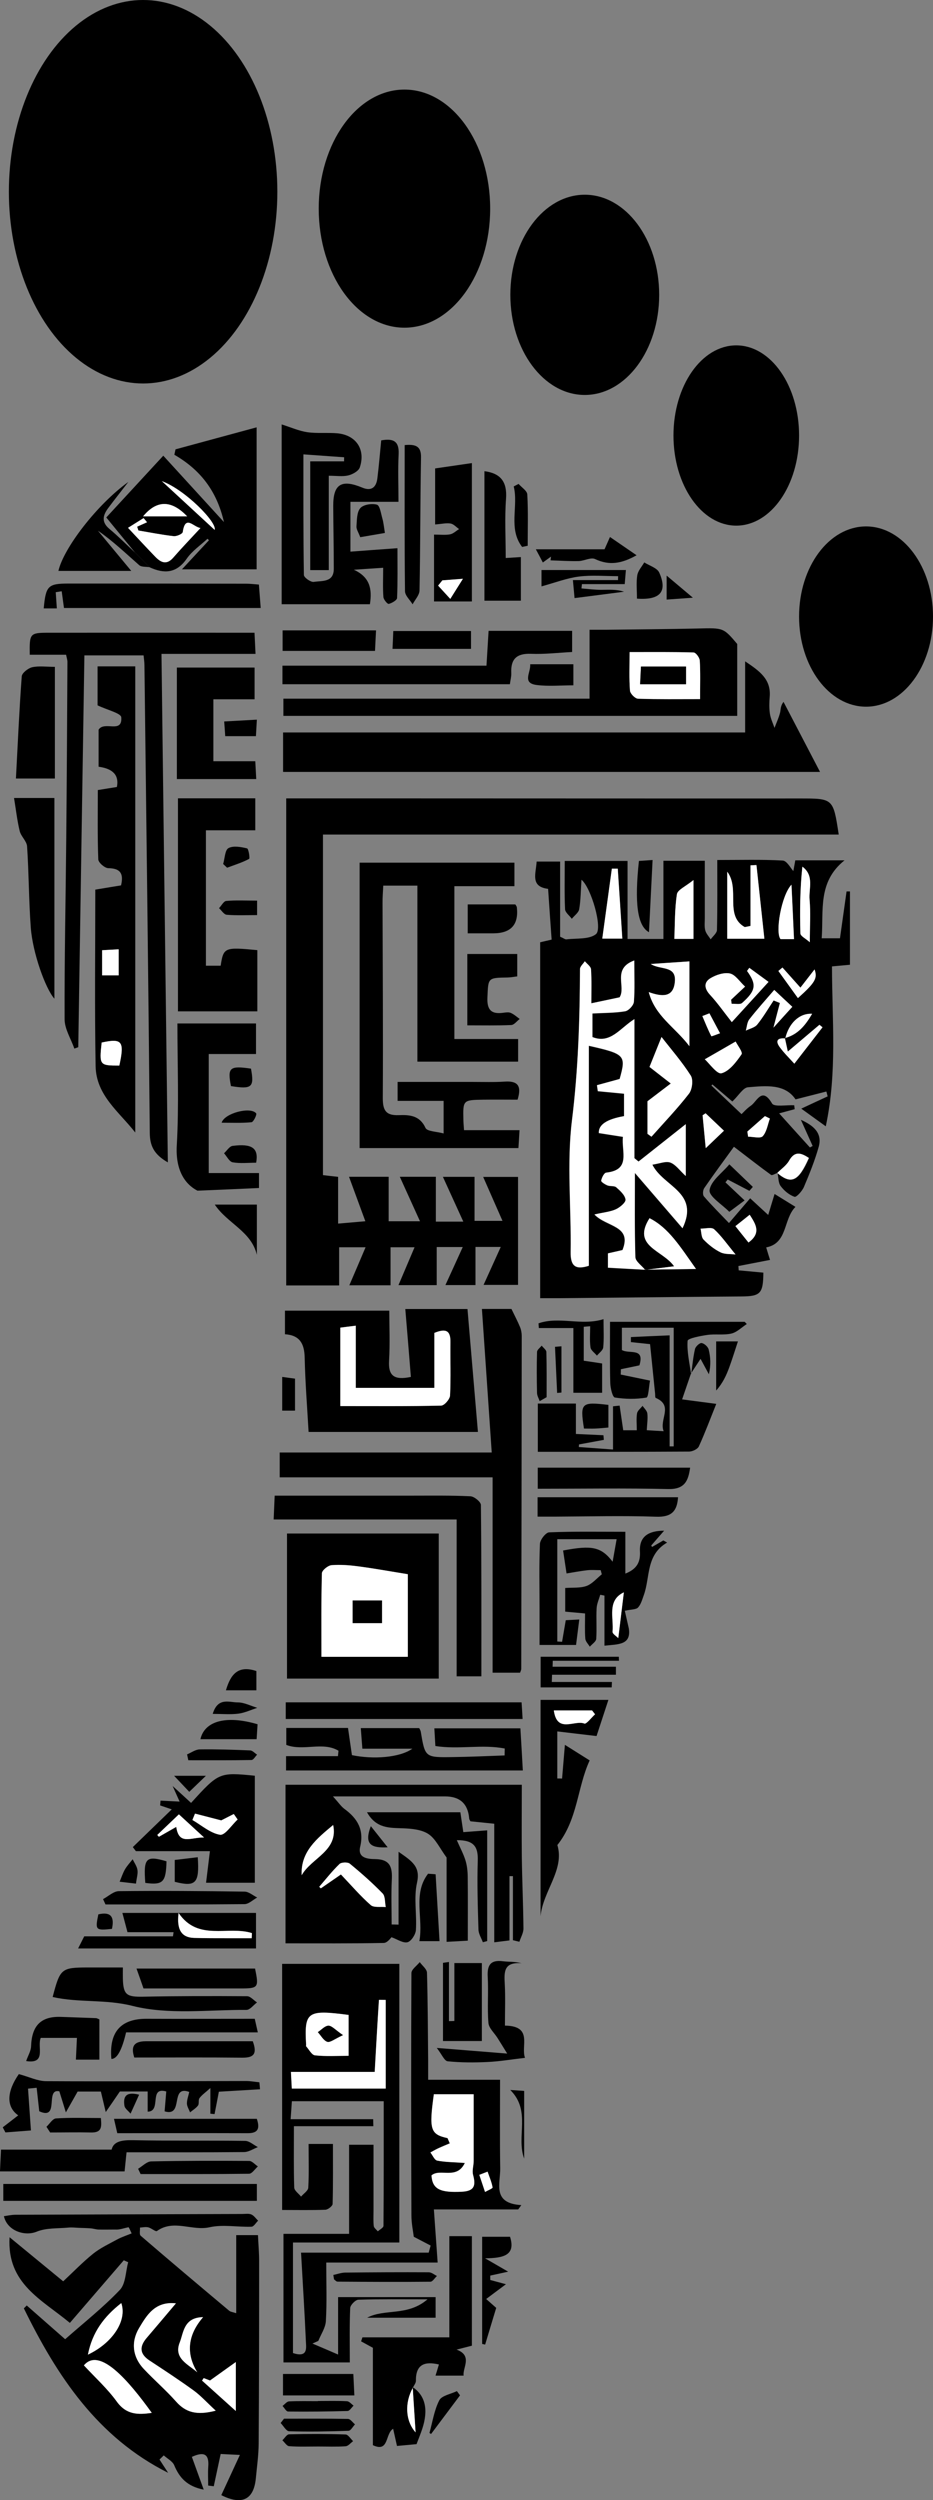 <?xml version="1.0" encoding="UTF-8"?>
<svg id="Ebene_1" xmlns="http://www.w3.org/2000/svg" viewBox="0 0 118.85 318.14">
  <rect x="0" y="0" width="118.85" height="318.14" fill="#808080" stroke="none"/>
  <g>
    <path d="M98.99,149.28c-.26.09-.64.33-.77.23-1.47-1.06-2.89-2.18-4.73-3.58-1.27,1.75-2.56,3.49-3.78,5.26-.18.26-.22.86-.04,1.06.99,1.15,2.07,2.22,3.19,3.39,1.09-1.27,1.95-2.28,2.7-3.15.86.8,1.58,1.46,2.3,2.12.26-.85.51-1.7.81-2.67.7.43,1.55.95,2.66,1.64-1.58,1.58-.96,4.63-3.73,5.16.18.6.4,1.32.49,1.59-1.61.31-2.82.55-4.03.78l.04.55c1.05.1,2.1.19,3.14.29-.02,2.66-.37,3.01-2.78,3.03-7.75.06-15.49.15-23.24.22-.64,0-1.29,0-2.41,0v-45.29c.14-.03.74-.17,1.46-.34-.15-2.09-.3-4.21-.45-6.46-2.3-.28-1.55-1.92-1.46-3.47h2.99v9.56c.46.2.64.36.8.34,1.29-.16,2.88.03,3.76-.66.9-.7-.59-5.91-1.84-6.93-.09,1.37-.09,2.58-.29,3.75-.08.45-.61.81-.94,1.22-.3-.41-.84-.8-.86-1.22-.09-2-.04-4-.04-6.14h8v9.93h4.57v-9.95h5.27c0,2.43,0,4.87,0,7.31,0,.52-.07,1.06.06,1.55.11.41.45.76.69,1.14.28-.4.79-.79.8-1.19.07-2.91.04-5.82.04-8.91,2.92,0,5.64-.08,8.34.07.53.03,1.01.98,1.35,1.34.03-.15.13-.73.25-1.37h6.27c-3.44,2.75-2.65,6.38-2.91,9.92h2.33c.28-2.02.56-3.99.84-5.96.14,0,.28,0,.43,0v9.33c-.65.06-1.4.13-2.29.21.01,6.77.68,13.51-.79,20.35-1.03-.74-1.9-1.37-3.12-2.25,1.28-.6,2.32-1.08,3.36-1.56-.05-.21-.11-.41-.16-.62-1.26.32-2.51.64-3.93,1-1.35-2.01-3.78-1.73-6.06-1.54-.62.05-1.17,1.03-1.99,1.81-.68-.58-1.61-1.37-2.54-2.17-.04.05-.09.1-.13.14,1.25,1.18,2.49,2.36,3.84,3.64.23-.21.65-.71,1.17-1.06.8-.53,1.42-2.5,2.72-.29.27.46,1.85.17,2.82.22.02.17.04.33.06.5-.59.16-1.18.32-1.98.53,1.35,1.5,2.63,2.92,3.92,4.34l.35-.19c-.5-1.11-1-2.22-1.5-3.33,1.55.7,2.77,1.65,2.27,3.44-.49,1.74-1.17,3.43-1.88,5.1-.22.53-.96,1.34-1.2,1.26-.67-.23-1.32-.77-1.76-1.36-.32-.42-.28-1.11-.4-1.67,1.77,1.51,2.7,1.08,4.02-1.91-.95-.61-1.76-.98-2.51.36-.35.61-1,1.05-1.52,1.57ZM100.03,132.15c-.97-.1-1.27.31-.69,1.1.55.75,1.23,1.41,1.86,2.11,1.31-1.7,2.45-3.16,3.59-4.63-.13-.11-.26-.21-.39-.32-1.26,1.06-2.51,2.12-4.03,3.41-.17-.78-.27-1.25-.38-1.72,1.65-.44,2.6-1.6,3.47-3.09-1.64-.1-2.98,1.23-3.42,3.14ZM82.2,161.57c1.99-.02,3.98-.05,6.46-.08-2.02-2.85-3.48-5.23-5.92-6.46-2.28,3.6,1.67,4.04,3.13,6.12-1.49.18-2.61.32-3.72.46-.43-.53-1.21-1.05-1.23-1.6-.11-3.57-.06-7.14-.06-10.73,2.04,2.36,3.98,4.62,6.07,7.04,2.19-4.6-2.44-5.26-3.85-8.09.94-.14,1.72-.48,2.3-.27.68.25,1.18.99,1.96,1.71v-6.59c-2.06,1.63-4.04,3.19-6.02,4.76-.17-.14-.34-.29-.52-.43v-17.7c-1.84,1.14-3.04,3.19-5.35,2.29v-3.01c1.47-.08,2.84-.06,4.17-.28.44-.07,1.08-.75,1.11-1.19.13-1.6.05-3.22.05-5.27-2.87,1.05-1,3.36-1.87,4.69-1.05.22-2.18.46-3.6.76,0-1.51.06-2.92-.04-4.32-.02-.36-.52-.69-.79-1.03-.21.33-.61.66-.61.99-.02,6.43-.22,12.81-1.02,19.23-.68,5.51-.08,11.17-.17,16.77-.03,1.9.7,2.26,2.31,1.76v-28c4.64,1.04,4.77,1.21,3.93,4.23-.99.27-1.94.53-2.89.79.04.25.07.5.11.76,1.11.11,2.21.21,3.34.32v2.86q-3.31.57-3.21,2.15c.99.15,1.98.31,3.07.48-.22,1.87,1.05,4.21-2.14,4.56-.26.03-.56.63-.63,1.01-.03.16.49.48.8.61.35.14.87.02,1.12.24.49.43,1.11.99,1.18,1.56.05.37-.71,1-1.23,1.24-.7.32-1.51.38-2.73.66,1.54,1.62,4.84,1.38,3.57,4.53-.55.12-1.17.26-1.85.42v1.82c1.64.09,3.19.18,4.75.25ZM82.48,144.3c.17.12.34.24.5.36,1.61-1.81,3.3-3.57,4.78-5.48.41-.53.57-1.77.23-2.29-1.12-1.76-2.51-3.36-3.73-4.92-.66,1.65-1.2,2.99-1.53,3.81,1.02.79,1.86,1.45,2.71,2.11-.86.66-1.73,1.32-2.97,2.26v4.16ZM82.64,126.25c.82,3.08,3.31,4.42,5.18,6.88v-10.79c-1.76.12-3.34.22-4.92.33,1.24.85,3.45.08,3.03,2.56-.28,1.65-1.56,1.64-3.29,1.02ZM92.64,119.46h4.73c-.35-3.23-.68-6.31-1.01-9.38-.25.01-.5.03-.76.04v7.71c-.24.05-.49.1-.73.15-2.62-1.49-.56-4.81-2.23-7.05v8.53ZM94.91,125.55c-.69-.64-1.23-1.52-1.93-1.67-.76-.16-1.78.17-2.49.61-.86.53-.78,1.31-.04,2.11.95,1.04,1.77,2.2,2.77,3.47,1.84-2.01,3.17-3.46,4.68-5.12-.91-.67-1.68-1.23-2.45-1.79-.1.13-.19.27-.29.4,1.24,1.7,1.16,2.48-.62,4.07-.27.24-.88.08-1.34.11l-.07-.52c.55-.51,1.09-1.03,1.78-1.67ZM88.34,111.99c-1.01.82-2.02,1.24-2.11,1.8-.29,1.87-.25,3.8-.33,5.69h2.44v-7.49ZM79.28,119.44c-.2-3.14-.39-6.02-.58-8.89-.25,0-.5,0-.75,0-.4,2.93-.81,5.86-1.22,8.9h2.56ZM89.78,134.8c.56.5,1.57,1.94,2.13,1.78,1.02-.28,1.88-1.44,2.55-2.41.19-.27-.53-1.17-.75-1.63-1.46.84-2.58,1.48-3.93,2.26ZM103.16,119.91c0-2.19.11-3.81-.03-5.42-.13-1.41.63-3.06-.92-4.21-.3,2.86-.33,5.68-.25,8.5.01.34.68.65,1.2,1.12ZM101.15,119.51c-.11-2.33-.21-4.45-.32-6.93-1.3,1.35-2.1,6.1-1.39,6.93h1.72ZM98.53,130.77c.99-1.09,1.69-1.87,2.39-2.64-.85-.8-1.54-1.44-2.3-2.15-1.09,1.27-2.18,2.47-3.17,3.74-.29.37-.31.96-.45,1.44.49-.25,1.14-.38,1.45-.77.78-.96,1.4-2.04,2.09-3.07.27.11.53.21.8.32-.22.86-.45,1.72-.82,3.14ZM93.7,159.64c-1.07-1.3-1.8-2.36-2.73-3.21-.33-.3-1.14-.07-1.73-.08.12.47.09,1.09.38,1.39.62.64,1.35,1.23,2.15,1.62.56.28,1.29.2,1.93.28ZM99.68,123.13c-.17.15-.35.29-.52.44.82,1.14,1.65,2.29,2.49,3.45,2.21-1.99,2.51-2.53,2.12-3.65-.58.74-1.16,1.49-1.8,2.32-.9-1-1.59-1.78-2.28-2.55ZM92.22,143.89c-.77-.73-1.56-1.48-2.34-2.22-.13.09-.25.17-.38.26.13,1.4.27,2.81.4,4.18.76-.73,1.48-1.42,2.32-2.22ZM95.35,158.12c1.68-1.23.89-2.36.15-3.53-.61.48-1.17.93-1.82,1.45.54.68,1.08,1.35,1.67,2.09ZM95.2,144c.03.22.07.43.1.65.64,0,1.57.26,1.86-.06.51-.57.63-1.48.91-2.25l-.63-.31c-.75.66-1.49,1.31-2.24,1.97ZM90.37,128.95c-.3.12-.6.23-.9.35.36.86.71,1.73,1.14,2.56.03.06.73-.24,1.11-.37l-1.35-2.54Z"/>
    <path d="M36.46,101.6c5.01,0,9.82,0,14.64,0,16.92,0,33.84.02,50.77.01,4.27,0,4.27-.02,4.97,4.59H41.14v43.34c.57.07,1.18.14,1.93.22v5.95c1.13-.1,2.2-.19,3.47-.3-.71-1.93-1.37-3.73-2.08-5.66h5.05v5.66h3.99c-.86-1.89-1.68-3.7-2.57-5.66h4.59v5.71h3.5c-.88-1.93-1.7-3.73-2.6-5.7h4.03v5.6h3.56c-.84-1.9-1.62-3.68-2.46-5.59h4.44v13.74h-4.39c.73-1.62,1.42-3.14,2.19-4.83h-3.22v4.85h-3.83c.73-1.59,1.43-3.12,2.21-4.84h-3.32v4.85h-4.87c.68-1.6,1.33-3.12,2.05-4.82h-3.06v4.84h-5.25c.7-1.63,1.35-3.14,2.07-4.84h-3.37v4.86h-6.74v-62Z"/>
    <path d="M41.56,287.93c0,2.65.09,5.06-.05,7.45-.05.85-.63,1.68-.96,2.51-.25.11-.5.23-.75.34.99.42,1.98.84,3.27,1.4v-7.31h12.42v2.62h-8.72c2.24-1.19,5.13-.14,7.69-2.34-3.3,0-6.05-.04-8.8.05-.38.01-1.03.67-1.05,1.05-.1,2.24-.05,4.49-.05,6.93h-8.45v-16.36h8.36v-11.34h3.11c0,2.86,0,5.63,0,8.39,0,.65-.04,1.31.03,1.95.03.25.34.46.52.68.25-.23.71-.46.72-.69.04-5.25.03-10.49.03-15.87h-11.7c-.04.62-.08,1.23-.16,2.29h10.52c0,.3.01.59.02.89h-10.12c0,2.89-.04,5.35.04,7.81.01.39.57.77.87,1.15.32-.38.9-.74.92-1.14.1-1.8.04-3.62.04-5.56h3.1c0,2.49.03,5.06-.04,7.63,0,.26-.58.72-.91.74-1.8.07-3.61.03-5.52.03v-31.32h14.93v35.46h-13.55v14.07c1.89.61,1.69-.61,1.65-1.41-.16-3.64-.39-7.28-.62-11.37h16.26c.08-.3.16-.6.25-.9-.62-.32-1.24-.65-2.15-1.12-.08-.68-.3-1.7-.3-2.71-.04-10.28-.05-20.57,0-30.85,0-.46.69-.93,1.06-1.39.32.45.9.88.92,1.34.11,3.71.11,7.42.15,11.13,0,.7,0,1.41,0,2.5h9.16c0,4.01-.04,7.64.02,11.27.03,1.92-1.08,4.46,2.69,4.68-.13.18-.27.37-.4.55h-10.74c.18,2.51.33,4.67.48,6.76h-14.18ZM57.01,272.09c.09.22.19.43.28.65-.48.21-.97.4-1.45.62-.35.16-.68.36-1.02.54.28.36.51.96.86,1.03,1,.2,2.04.2,3.53.3-1.04,2.2-3.17.64-4.25,1.59.11,1.76,1.11,2.22,3.87,2.07,1.65-.08,1.78-.83,1.42-2.16-.14-.53.07-1.16.08-1.74.01-2.83,0-5.67,0-8.5h-5.07c-.63,4.53-.44,5.1,1.74,5.58ZM37.17,265.78h11.97v-11.28c-.4,0-.86-.01-.86,0-.2,3.07-.37,6.13-.54,9.16h-10.67c.03.66.07,1.28.11,2.12ZM44.41,256.42c-5.3-.69-5.66-.43-5.42,3.8,0,.06-.03.15,0,.19.37.41.71,1.11,1.13,1.15,1.38.15,2.79.06,4.28.06v-5.19ZM62.11,276.35c-.35.14-.7.27-1.06.41.24.73.49,1.45.73,2.18.34-.2.99-.44.96-.58-.12-.69-.41-1.34-.64-2.01Z"/>
    <path d="M3.39,293.37c1.63,1.43,3.26,2.86,4.91,4.31,2.39-2.11,4.84-4.04,6.97-6.28.75-.79.73-2.33,1.06-3.52-.19-.08-.38-.16-.56-.25-2.24,2.6-4.49,5.21-6.87,7.97-3.57-2.97-8.04-4.98-7.68-10.9,2.22,1.82,4.43,3.64,6.83,5.61,1.25-1.16,2.46-2.42,3.81-3.51.93-.74,2.04-1.26,3.09-1.83.58-.31,1.21-.51,1.82-.76-.14-.27-.33-.79-.41-.78-.58.11-1.14.34-1.69.29-.71,0-1.41.02-2.12,0-.32-.01-.64-.12-.97-.15-.53-.04-1.06-.05-1.59-.07-.42-.02-.85-.07-1.27-.03-1.36.13-2.83.02-4.04.52-1.54.63-3.77-.11-4.18-1.97.5-.07.98-.18,1.46-.18,9.63-.04,19.26-.07,28.89-.1.39,0,.82-.08,1.16.06.34.14.58.52.87.79-.28.27-.55.76-.84.77-1.79.06-3.65-.31-5.35.07-2.23.5-4.56-1.05-6.7.48-.16.12-.7-.37-1.1-.47-.33-.08-.7.01-1.06.03.02.35-.1.88.09,1.04,3.73,3.21,7.5,6.38,11.27,9.54.18.15.46.17.9.32v-9.94h2.77c.05,1.14.15,2.22.15,3.3,0,7.74-.01,15.48-.06,23.22-.01,1.48-.22,2.95-.36,4.43-.26,2.7-1.75,3.47-4.4,2.14.75-1.62,1.5-3.24,2.37-5.12-.95-.04-1.73-.08-2.45-.12-.32,1.5-.6,2.81-.88,4.11-.24-.03-.48-.06-.71-.09,0-.8-.05-1.61.01-2.41.13-1.68-.62-1.91-2.09-1.24.48,1.32.95,2.61,1.51,4.17-2.13-.42-3.1-1.53-3.76-3.11-.22-.51-.88-.84-1.33-1.25l-.54.53c.37.56.73,1.13,1.1,1.69-9-4.51-14.16-12.32-18.38-20.93.12-.12.25-.24.37-.37ZM27.47,306.77c-1.14-1.06-1.89-1.9-2.79-2.55-1.84-1.33-3.74-2.58-5.63-3.82-1.28-.84-1.31-1.79-.36-2.89,1.21-1.41,2.4-2.83,3.72-4.39-2.69-.29-3.74,1.55-4.69,3.14-1.04,1.74-.87,3.66.61,5.22,1.34,1.41,2.82,2.69,4.11,4.15,1.23,1.38,2.63,1.77,5.03,1.15ZM19.34,307.05c-3.01-4.17-6.68-8.42-8.65-6.05,1.41,1.53,2.98,2.94,4.19,4.61,1.22,1.68,2.69,1.69,4.46,1.43ZM11.2,299.64c3.13-1.48,5.02-4.32,4.25-6.56-2.2,1.72-3.69,3.7-4.25,6.56ZM30.04,306.81v-6.22c-1.29.92-2.2,1.57-3.29,2.35-.06-.02-.43-.17-.8-.31l-.21.32c1.3,1.17,2.6,2.34,4.3,3.87ZM25.87,294.87c-2.49.04-2.48,1.99-2.97,3.21-.82,2.05,1.07,2.78,2.23,3.81q-2.19-3.62.74-7.02Z"/>
    <path d="M53.16,112.7h-4.34c-.03.73-.1,1.48-.09,2.22.02,8.27.08,16.53.03,24.8,0,1.57.38,2.25,2.03,2.19,1.34-.05,2.67.01,3.41,1.62.21.46,1.42.46,2.31.71v-4.15h-5.86v-2.41c3.21,0,6.38,0,9.55,0,1.37,0,2.74.05,4.1-.04,1.56-.1,2.21.44,1.63,2.3-1.4,0-2.88-.02-4.36,0-2.6.04-2.6.05-2.54,2.59,0,.32.04.64.08,1.29h7.07c-.06.95-.09,1.56-.14,2.28h-20.23v-36.32h19.72v2.99h-7.65v19.45h8.12v2.88h-12.83v-22.41Z"/>
    <path d="M94.92,93.22v-9.06c1.83,1.23,3.31,2.26,3.13,4.5-.06.71-.08,1.44.02,2.14.09.63.38,1.22.59,1.83.24-.64.54-1.27.71-1.94.1-.39.02-.83.44-1.37,1.48,2.83,2.95,5.66,4.65,8.91H36.06v-5.02h58.86Z"/>
    <path d="M66.47,227.12c0,3.18-.03,6.16,0,9.14.04,3.05.18,6.1.21,9.16,0,.56-.34,1.12-.52,1.68-.27-.07-.54-.13-.82-.2v-8.15c-.15,0-.29,0-.44,0v8.18c-.65.08-1.18.14-1.94.24v-15.09c-1.13-.12-2.08-.21-3.03-.31-.06-.11-.15-.22-.16-.34q-.23-2.83-3.08-2.83c-4.59,0-9.17,0-14.28,0,.72.79,1.03,1.27,1.46,1.59,1.66,1.21,2.53,2.65,2.01,4.83-.36,1.49,1.1,1.55,1.92,1.56,1.92.03,2.19,1.05,2.11,2.63-.09,1.89-.02,3.79-.02,5.69.29,0,.59.01.88.02v-9.27c1.74,1.21,2.81,1.89,2.35,3.94-.43,1.92-.01,4.01-.14,6.02-.04.57-.6,1.43-1.07,1.55-.56.14-1.29-.37-2.04-.64-.07.06-.52.72-.98.73-4.14.08-8.28.05-12.52.05v-20.18h30.07ZM43.42,238.54c1.35,1.41,2.49,2.75,3.8,3.9.4.35,1.26.18,1.91.25-.12-.59-.05-1.37-.4-1.73-1.31-1.35-2.72-2.59-4.18-3.79-.26-.22-1.06-.19-1.31.04-.93.89-1.73,1.92-2.58,2.9.07.07.14.13.2.2.83-.58,1.67-1.15,2.55-1.76ZM38.43,238.63c1.24-2.21,4.69-3.08,4.01-6.39-2.05,1.71-4.16,3.38-4.01,6.39Z"/>
    <path d="M21.38,147.92c-1.8-1.03-2.28-2.14-2.3-3.74-.18-19.85-.44-39.69-.68-59.53,0-.38-.06-.76-.11-1.25h-7.54c-.26,16.73-.52,33.29-.78,49.86-.17.06-.33.12-.5.18-.43-1.25-1.24-2.49-1.24-3.74-.03-7.68.14-15.35.21-23.03.07-7.48.11-14.96.15-22.45,0-.24-.09-.49-.17-.9H3.79c-.04-2.73,0-2.8,2.44-2.8,8.65-.01,17.3,0,26.19,0,.04.85.08,1.64.13,2.69h-11.98c.27,21.61.54,42.98.81,64.71Z"/>
    <path d="M35.63,188v-3.16h27.01c-.41-6.07-.83-12.1-1.25-18.27h3.76c.43.89.8,1.59,1.1,2.32.14.34.21.74.21,1.12-.01,14.12-.03,28.25-.06,42.37,0,.12-.07.24-.15.48h-3.5v-24.86h-27.12Z"/>
    <path d="M52.34,175.22c-.23-2.86-.46-5.68-.71-8.64h7.92c.44,5.15.88,10.3,1.33,15.64h-21.57c-.18-3.17-.43-6.32-.5-9.49-.04-1.74-.63-2.82-2.51-2.94v-3h13.29c0,2.01.1,4.2-.03,6.37-.11,1.85.58,2.53,2.78,2.06ZM43.35,178.93c4.44,0,8.65.04,12.85-.06.4,0,1.1-.83,1.13-1.29.11-2.27.02-4.54.05-6.81.02-1.56-.7-1.7-2.05-1.15v6.99h-10.01v-7.91c-.84.11-1.45.19-1.97.25v9.98Z"/>
    <path d="M55.89,195.15v18.46h-19.33v-18.46h19.33ZM51.95,200.32c-2.18-.35-4.2-.72-6.24-.99-1.15-.15-2.34-.25-3.49-.16-.45.04-1.21.66-1.22,1.03-.09,3.54-.06,7.08-.06,10.63h11v-10.52Z"/>
    <path d="M12.43,84.8h4.8v59.32c-2.06-2.64-4.99-4.73-5.05-8.46-.13-7.47-.04-14.94-.04-22.45,1.46-.24,2.39-.4,3.28-.54.36-1.52-.1-2.17-1.62-2.19-.45,0-1.27-.71-1.28-1.12-.11-2.91-.06-5.83-.06-8.82.95-.15,1.7-.28,2.43-.39q.45-2.21-2.33-2.58v-4.71c.72-1.17,3.05.56,2.89-1.58-.04-.52-1.76-.92-3.02-1.52v-4.96ZM15.12,124.12v-3.32c-.79.04-1.42.08-2.11.12v3.2h2.11ZM15.2,135.6c.68-3.1.36-3.5-2.25-2.93-.31,2.89-.27,2.93,2.25,2.93Z"/>
    <path d="M75.1,88.92v-8.78c.75,0,1.43,0,2.11,0,3.9-.05,7.81-.07,11.71-.16,3.23-.08,3.23-.11,4.99,1.97v9.15h-57.81v-2.19h39ZM89.18,88.96c0-1.92.05-3.41-.04-4.88-.02-.38-.5-1.03-.79-1.04-2.63-.08-5.27-.05-8.15-.05,0,1.8-.07,3.36.05,4.9.03.38.65,1.01,1.02,1.03,2.58.09,5.16.05,7.91.05Z"/>
    <path d="M39.5,58.71h4.33c0-.17,0-.34.01-.52-1.68-.12-3.36-.24-5.19-.37,0,5.12-.02,10.24.06,15.35,0,.32.88.94,1.26.88,1.04-.17,2.56.1,2.55-1.68,0-2.67-.06-5.34-.07-8-.01-2.77,1.05-3.42,3.72-2.31,1.15.48,1.76-.06,1.9-1.18.2-1.6.33-3.21.49-4.84,1.52-.27,2.3.07,2.22,1.75-.1,2-.02,4.01-.02,6.07h-6.12v6.34c1.87-.14,3.72-.28,5.99-.44,0,2.26.04,4.3-.05,6.34-.01.28-.66.65-1.06.75-.16.04-.66-.55-.68-.88-.09-1.15-.03-2.31-.03-3.72-1.39.09-2.56.17-3.74.25,2.04.93,2.36,2.44,2.05,4.39h-11.24v-22.88c1.15.36,2.19.83,3.27.99,1.25.18,2.55.03,3.82.14,2.39.22,3.63,2.06,2.86,4.35-.16.46-.92.88-1.47,1.01-.72.17-1.52.04-2.48.04v12.01h-2.36v-13.85Z"/>
    <path d="M17.18,70.29c-1.14-1.39-2.28-2.78-3.64-4.44,2.33-2.52,4.76-5.15,7.26-7.86,2.7,2.95,5.09,5.57,7.73,8.45-.91-3.98-3.03-6.67-6.32-8.57.05-.23.1-.46.15-.69,3.36-.91,6.72-1.82,10.33-2.8v18.07h-9.51c1.21-1.31,2.33-2.5,3.44-3.7-.06-.06-.13-.13-.19-.19-.89.83-1.96,1.55-2.64,2.53-1.31,1.88-2.87,1.95-4.73,1.1-.62-.63-1.25-1.26-1.87-1.89ZM16.31,67.17c1.35,1.43,2.4,2.57,3.48,3.69.72.74,1.44,1.07,2.29.09,1.08-1.25,2.23-2.43,3.46-3.76-.9-.1-1.93-1.75-2.26.52-.03.23-.77.56-1.15.52-1.51-.17-3-.47-4.5-.72-.05-.16-.11-.33-.16-.49.42-.19.84-.37,1.26-.56-.15-.18-.3-.35-.44-.53-.65.4-1.29.81-1.98,1.24ZM18.23,65.71h5.61q-3-3.15-5.61,0ZM27.34,67.43c.34-.94-3.77-5.13-6.72-6.2,2.27,2.09,4.53,4.18,6.72,6.2Z"/>
    <path d="M26.23,122.89h1.88c.36-2.33.48-2.38,4.67-1.98v7.79h-10.11v-27.11h9.85v4.07h-6.29v17.23Z"/>
    <path d="M88.01,174.81c-.35,1.03-.71,2.06-1.12,3.27,1.49.2,2.76.36,4.35.57-.76,1.9-1.43,3.69-2.22,5.42-.16.34-.81.65-1.24.65-6.37.04-12.73.03-19.27.03v-6.14h4.85v3.87c1.27.06,2.39.11,3.51.16.02.2.03.39.05.59-1.05.19-2.11.39-3.16.58l-.03.33c1.34.1,2.68.2,4.36.32v-5.5c.28-.03.56-.06.84-.09.15,1.01.29,2.01.46,3.14h1.73c0-.76-.08-1.47.03-2.15.06-.35.46-.64.7-.96.22.32.57.63.61.97.08.63-.03,1.29-.07,2.13.63.04,1.24.08,2.15.13-.6-1.51,1.3-3.24-1.01-4.24-.09-.04-.06-.36-.08-.55-.21-2.07-.42-4.15-.64-6.29-.88-.09-1.66-.18-2.44-.26,0-.21,0-.43,0-.64,1.51-.07,3.02-.14,4.93-.22v14.13c.17,0,.35,0,.52,0v-15.1h-6.6v2.84c.96.55,2.94-.36,2.23,1.95-.75.16-1.56.32-2.36.49,0,.23-.01.45-.02.68,1.14.23,2.27.47,3.73.77-.14.74-.19,2.12-.46,2.16-1.31.22-2.7.2-4.02-.01-.29-.05-.56-1.18-.58-1.82-.07-2.51-.03-5.03-.03-7.81h17.15c.09.09.18.19.27.28-.65.42-1.25,1.04-1.95,1.21-.99.23-2.08.03-3.1.18-.89.13-2.46.43-2.49.75-.1,1.39.25,2.82.44,4.23l-.04-.04Z"/>
    <path d="M61.32,213.32h-3.15v-19.96h-23.31c.05-1.16.09-2.03.13-3.03,5.96,0,11.74,0,17.52,0,2.47,0,4.95-.04,7.42.08.48.02,1.32.71,1.33,1.1.08,7.21.06,14.42.06,21.82Z"/>
    <path d="M52.57,303.77c1.61,1.09,2.02,2.87,1.22,5.31-.2.6-.44,1.19-.73,1.95-.73.07-1.55.14-2.49.23-.17-.74-.31-1.39-.49-2.19-1.04.63-.5,3.07-2.58,2.09v-12.39c-.36-.2-.93-.51-1.5-.82.06-.17.11-.34.17-.51h11.07v-12.88h2.87v13.94c-.63.16-1.3.33-1.95.5,2.09.77.74,2.33.9,3.31h-3.58c.11-.34.26-.85.43-1.42-1.82-.42-2.96-.02-2.93,2.09,0,.28-.25.56-.37.85-1.08,1.9-.98,4.25.33,5.7-.13-1.99-.25-3.88-.37-5.76Z"/>
    <path d="M64.3,222.51c-2.86-.57-5.84.15-8.84-.32-.04-.69-.08-1.38-.13-2.25h10.96c.11,1.82.21,3.53.31,5.36h-30.16v-1.82h6.61c.02-.23.05-.46.07-.69-2.01-1.2-4.47.09-6.65-.74v-2.16h7.86c.18,1.23.34,2.37.5,3.46,2.68.56,6.08.33,7.7-.82h-6.37c-.08-1.04-.13-1.73-.2-2.62h7.44c.05.11.17.28.2.46.55,3.26.54,3.28,4.01,3.23,2.22-.03,4.44-.13,6.67-.21,0-.29.01-.58.02-.87Z"/>
    <path d="M72,205.07v-2.99c.96-.07,1.91.03,2.72-.26.73-.27,1.3-.97,1.94-1.48-.05-.18-.09-.35-.14-.53-.57,0-1.15-.05-1.72.01-.88.1-1.75.27-2.63.41-.15-.98-.3-1.96-.44-2.92,3.67-.7,4.85-.47,6.31,1.43.2-1.1.34-1.89.51-2.87h-7.56v13.02c.2.01.41.03.61.04.14-.84.29-1.68.47-2.75.44-.02.97-.05,1.72-.09-.15,1.2-.28,2.19-.41,3.24h-4.65c0-1.62,0-3.14,0-4.67,0-2.73-.07-5.47.05-8.19.02-.53.74-1.45,1.17-1.47,3.17-.13,6.34-.07,9.71-.07v5.32c1.52-.6,1.93-1.51,1.86-2.83-.1-1.93,1.14-2.63,3.08-2.63-.55.63-1.1,1.25-1.64,1.88.03.06.06.13.1.19.48-.28.96-.55,1.44-.83.16.09.32.18.48.27-2.73,1.58-2.14,4.4-2.97,6.69-.2.55-.36,1.17-.73,1.57-.26.28-.86.23-1.69.42.1.43.3,1.34.51,2.24.33,2.15-1.37,2.01-3.1,2.2v-6.37l-.54-.11c-.16.57-.43,1.14-.46,1.72-.07,1.3.04,2.6-.05,3.9-.03.35-.53.66-.82.99-.2-.34-.54-.66-.57-1.01-.08-1.02-.03-2.06-.03-3.22-.81-.07-1.56-.14-2.53-.23ZM78.76,208.46c.27-2.23.5-4.08.71-5.82-2.17,1.02-1.27,3.21-1.44,5.02-.02.26.5.57.73.81Z"/>
    <path d="M26.59,134.14v15.14h6.4v1.9c-2.4.11-4.7.21-7.84.34-1.66-.86-2.81-2.71-2.63-5.77.29-5.1.08-10.23.08-15.51h10.01v3.89h-6.01Z"/>
    <path d="M24.35,229.42c3.52-3.87,3.58-3.9,8.11-3.45v13.62h-6.21c.17-1.41.32-2.65.49-4.02h-9.43l-.39-.52c1.61-1.56,3.22-3.11,4.96-4.8-.52-.18-1-.34-1.48-.5.02-.2.03-.41.05-.61.76.04,1.52.08,2.43.12-.24-.53-.45-1-.89-1.98,1.04.95,1.67,1.52,2.35,2.15ZM28.17,231.66c-1.31-.34-2.32-.6-3.33-.86l-.33.81c1.17.67,2.28,1.67,3.52,1.88.62.1,1.48-1.25,2.24-1.94-.16-.23-.33-.47-.49-.7-.65.33-1.3.66-1.61.82ZM22.79,230.89c-1.1,1.04-1.92,1.83-2.75,2.62.07.08.14.16.21.23.7-.4,1.41-.8,2.21-1.26.34,2.39,1.86,1.31,3.54,1.35-1.26-1.16-2.18-2-3.2-2.94Z"/>
    <path d="M35.98,87.08v-2.37h25.99c.1-1.67.18-2.99.27-4.43h10.64v2.69c-1.76.09-3.5.3-5.23.23-1.83-.07-2.61.66-2.52,2.45.02.44-.11.88-.18,1.42h-28.98Z"/>
    <path d="M32.43,84.95v4.04h-5.25v7.88h5.34c.04.78.08,1.46.12,2.27h-10.11v-14.19h9.9Z"/>
    <path d="M75.11,224.03c-1.59,3.45-1.5,7.48-4.11,10.76.95,3.15-1.84,5.85-2.14,9.06v-27.53h8.64c-.59,1.8-1.12,3.42-1.51,4.6-1.85-.22-3.45-.4-5-.59v5.99c.2,0,.41,0,.61.01.11-1.32.22-2.65.36-4.29,1.06.67,1.92,1.21,3.15,1.98ZM70.55,217.66c.4,2.99,2.65,1.18,3.89,1.68.26.1.9-.76,1.36-1.18-.13-.16-.25-.33-.38-.49h-4.87Z"/>
    <path d="M32.98,74.39c.08,1.02.14,1.85.23,2.98H8.15c-.08-.59-.19-1.36-.29-2.13l-.76.12c.04.65.09,1.31.14,2.06h-1.67c.27-2.9.55-3.16,3.22-3.16,7.54,0,15.08,0,22.63.02.45,0,.89.06,1.57.11Z"/>
    <path d="M58.64,230.61c.11.71.24,1.6.38,2.54,1.03-.08,1.96-.15,3.04-.23v14.09c-.18.05-.37.1-.55.15-.2-.54-.55-1.07-.56-1.62-.09-2.92-.18-5.85-.09-8.77.05-1.67-.4-2.62-2.67-2.6.41.94.83,1.71,1.09,2.53.21.66.29,1.38.3,2.08.03,2.64.01,5.29.01,8.18-.67.04-1.65.09-2.7.15v-10.73c-.87-1.18-1.39-2.37-2.3-2.98-.87-.58-2.15-.7-3.25-.74-1.7-.07-3.4.06-4.59-2.04h11.9Z"/>
    <path d="M1.8,101.55h5.13v25.54c-1.14-1.28-2.77-5.82-3.01-9.06-.25-3.43-.24-6.89-.47-10.32-.04-.67-.77-1.26-.94-1.95-.32-1.32-.47-2.68-.72-4.2Z"/>
    <path d="M33.12,265.87c-1.75.1-3.5.21-5.24.31-.18.95-.36,1.9-.55,2.85-.18-.02-.35-.03-.53-.05v-3.27c-.64.58-1.09.88-1.39,1.29-.17.23-.02.7-.18.93-.26.35-.67.59-1.02.88-.14-.38-.39-.75-.4-1.13,0-.48.19-.97.3-1.47-2.52-.93-.64,3.22-3.14,2.47.06-.78.13-1.62.21-2.53-2.28-.66-.55,2.55-2.37,2.57v-2.57h-3.54c-.66.97-1.23,1.8-1.8,2.62-.2-.85-.4-1.69-.62-2.61h-2.96c-.57,1.01-1.04,1.83-1.5,2.65-.26-.83-.51-1.67-.83-2.68-1.87-.42.09,3.74-2.56,2.54-.11-1-.22-1.99-.33-2.99-.37.04-.73.07-1.1.11.12,1.69.23,3.37.37,5.32-.92.07-2.09.16-3.25.25-.11-.22-.22-.43-.34-.65.66-.51,1.32-1.01,1.97-1.52-1.58-1.11-1.44-3.07.08-5.25,1.3.35,2.38.89,3.46.9,8.5.05,16.99-.01,25.49-.02.56,0,1.12.11,1.69.16.03.3.06.59.08.89Z"/>
    <path d="M55.43,59.61c1.43-.21,3.04-.44,4.68-.68v17.61h-4.82v-8.51c.77,0,1.42.08,2.04-.03.41-.08.77-.44,1.15-.67-.36-.25-.69-.64-1.08-.71-.56-.09-1.15.06-1.97.12v-7.12ZM56.36,73.85c-.18.23-.37.45-.55.68.52.56,1.03,1.12,1.55,1.69.45-.71.89-1.41,1.61-2.56-1.38.1-2,.15-2.61.2Z"/>
    <path d="M.42,280.07v-2.15h32.3v2.15H.42Z"/>
    <path d="M16.12,273.89c-.1.96-.17,1.66-.25,2.43H0c.06-1.22.1-2.17.13-2.77h14.09c.24-1.06,1.32-1.23,2.75-1.2,4.75.1,9.5.02,14.25.09.55,0,1.09.52,1.63.79-.58.22-1.16.62-1.74.63-4.93.05-9.87.03-14.99.03Z"/>
    <path d="M22.11,245.88h-5.87c-.26-.98-.43-1.62-.65-2.45h17.02v4.52H9.95c.38-.74.68-1.35.78-1.54h11.3c.03-.18.06-.35.08-.53ZM22.75,243.44c-.27,2.18.42,3.11,1.96,3.16,1.49.05,2.97.03,4.46.04.96,0,1.92,0,2.89,0,0-.22.02-.43.03-.65-3.06-.97-6.86,1.09-9.34-2.56Z"/>
    <path d="M36.4,218.75v-2.12h30.04c.05.73.09,1.36.13,2.12h-30.17Z"/>
    <path d="M6.99,84.85v14.22H2.03c.23-4.31.42-8.66.74-13,.03-.43.81-1.04,1.33-1.16.85-.19,1.78-.05,2.9-.05Z"/>
    <path d="M6.71,254.12c.95-3.62,1.09-3.74,4.49-3.75,1.42,0,2.84,0,4.45,0,0,.58-.01,1,0,1.42.06,2.07.47,2.34,2.59,2.3,4.41-.09,8.82-.09,13.24-.06.42,0,.84.52,1.26.79-.45.33-.89.95-1.34.95-4.86-.03-9.93.65-14.52-.51-3.44-.87-6.83-.38-10.16-1.13Z"/>
    <path d="M61.71,59.96c2.06.27,2.91,1.35,2.75,3.51-.18,2.45-.04,4.92-.04,7.54.74-.05,1.26-.08,1.93-.12v5.55h-4.64v-16.49Z"/>
    <path d="M68.5,189.45v-2.68h19.41c-.23,1.68-.69,2.77-2.8,2.72-5.49-.13-10.99-.04-16.61-.04Z"/>
    <path d="M57.19,249.66v7.54c.23,0,.46-.01.69-.02v-7.37h3.5v9.92h-4.95v-9.95c.25-.04.51-.07.76-.11Z"/>
    <path d="M68.48,193v-2.47h17.89c-.11,1.77-.82,2.55-2.79,2.48-4.29-.15-8.59-.03-12.89-.01-.7,0-1.4,0-2.21,0Z"/>
    <path d="M64.33,257.77c3.62.05,1.98,2.63,2.55,4.1-1.67.19-3.22.46-4.78.53-1.69.08-3.39.08-5.07-.09-.42-.04-.75-.88-1.39-1.7,3.23.26,5.73.46,8.97.72-.6-.97-.91-1.48-1.23-1.98-.4-.64-1.1-1.25-1.16-1.91-.16-1.94.02-3.91-.09-5.85-.09-1.5.34-2.22,1.94-2.01.73.09,1.48.02,2.38.26-2.33-.21-2.23,1.16-2.15,2.66.09,1.68.02,3.36.02,5.28Z"/>
    <path d="M17.18,70.29c.62.63,1.25,1.26,1.87,1.89-.45-.08-1.04,0-1.33-.27-1.69-1.48-3.32-3.05-5.25-4.38,1.35,1.63,2.7,3.25,4.25,5.12H7.44c.67-2.92,4.96-8.49,8.91-11.32-.85,1.1-1.72,2.19-2.55,3.3-.69.92-.93,1.79.14,2.68,1.13.94,2.17,1.99,3.25,3Z"/>
    <path d="M59.53,121.4h6.36v2.85c-.36.04-.78.13-1.21.14-2.58.04-2.48.04-2.59,2.56-.07,1.59.52,2.14,2.02,1.93.32-.04.69-.1.96.02.41.18.76.5,1.13.77-.36.27-.7.75-1.07.77-1.81.08-3.62.04-5.6.04v-9.07Z"/>
    <path d="M17.4,250.51h15.09c.5,2.44.43,2.53-1.9,2.53-4.09,0-8.18,0-12.31,0-.29-.84-.59-1.69-.89-2.53Z"/>
    <path d="M51.54,56.64c1.46-.14,2.11.18,2.09,1.55-.1,5.65-.08,11.3-.19,16.95-.01.59-.57,1.17-.88,1.76-.34-.56-.97-1.11-.97-1.68-.07-6.16-.04-12.32-.04-18.59Z"/>
    <path d="M32.85,258.63h-16.79q-.79,3.39-1.87,3.38-.46-5.14,4.51-5.11c4.47.02,8.94,0,13.75,0,.05.23.18.8.39,1.72Z"/>
    <path d="M32.71,269.62c.4,1.19.22,1.84-1.13,1.84-5.52-.02-11.04,0-16.64,0-.15-.64-.27-1.18-.42-1.83h18.18Z"/>
    <path d="M12.66,256.97v5.13h-2.99c.04-.88.08-1.73.13-2.77h-4.61c-.49,1.12.78,3.36-1.86,2.95.24-.69.61-1.28.63-1.88.09-2.65,1.27-3.84,3.84-3.74,1.49.06,2.98.1,4.46.16.06,0,.12.04.4.16Z"/>
    <path d="M74.36,168.84v4.32c.69.1,1.44.21,2.34.35v3.73h-3.66v-8.24h-4.4l-.04-.6c2.64-.92,5.46.35,8.28-.53,0,1.42.07,2.52-.04,3.6-.04.37-.52.7-.8,1.04-.29-.35-.77-.67-.82-1.05-.12-.88-.04-1.79-.04-2.69-.27.02-.55.04-.82.07Z"/>
    <path d="M47.9,80.22c-.05.97-.09,1.73-.13,2.61h-11.77v-2.61h11.9Z"/>
    <path d="M32.2,259.76c.62,1.68.05,2.1-1.34,2.09-4.52-.05-9.04-.02-13.75-.02-.37-1.13-.31-2.07,1.45-2.07,4.52,0,9.05,0,13.64,0Z"/>
    <path d="M13.13,241.67c.67-.35,1.34-1.01,2.02-1.01,5.33-.06,10.67-.02,16,.06.54,0,1.08.49,1.61.75-.53.29-1.07.83-1.6.84-5.91.06-11.81.04-17.72.04-.1-.22-.21-.45-.31-.67Z"/>
    <path d="M36.05,304.83v-2.73h8.96c.04.81.08,1.66.13,2.73h-9.1Z"/>
    <path d="M61.42,298.28v-13.64h3.55c.74,2.34-.79,2.72-3.18,2.74,1.25.72,1.95,1.13,2.94,1.7-1.06.23-1.67.37-2.28.5,0,.19,0,.38,0,.56.48.13.96.26,2,.54-.96.71-1.66,1.24-2.52,1.88.44.39.84.74,1.28,1.13-.47,1.54-.94,3.1-1.41,4.67-.12-.03-.24-.05-.37-.08Z"/>
    <path d="M50,82.57c.04-.78.07-1.46.1-2.27h9.9v2.27h-10.01Z"/>
    <path d="M59.58,118.76v-3.67h6.06c.03.06.18.22.2.39q.36,3.27-2.97,3.29c-1.03,0-2.05,0-3.29,0Z"/>
    <path d="M78.45,213.12h-8.13c-.01.31-.02.62-.03.92h7.66c-.01.23-.02.46-.03.69h-9.05v-3.9h9.96c0,.17.01.34.02.51h-8.44c0,.25-.01.51-.02.76h8.07c0,.34,0,.68,0,1.02Z"/>
    <path d="M17.59,275.99c.55-.33,1.1-.92,1.66-.94,4.16-.09,8.33-.09,12.49-.06.37,0,.74.46,1.11.7-.37.32-.74.92-1.11.93-4.61.06-9.22.04-13.83.04-.11-.23-.21-.45-.32-.68Z"/>
    <path d="M77.71,68.34c1.15.79,2.15,1.48,3.38,2.32-1.89,1.06-3.47,1.34-5.29.48-.54-.25-1.38.24-2.09.26-1.19.03-2.39-.06-3.58-.09l.06-.48c-.35.25-.69.5-1.04.75-.23-.44-.46-.88-.89-1.68h8.75c.25-.57.46-1.04.69-1.56Z"/>
    <path d="M79.73,72.53c-.05.62-.1,1.17-.15,1.8h-5.45c-.02.18-.04.36-.06.55.84.07,1.68.18,2.52.18.96,0,1.91-.09,2.9.24-2.06.27-4.13.53-6.3.81-.06-.69-.13-1.41-.21-2.29h5.75c0-.17,0-.33.01-.5-1.67,0-3.35-.16-4.99.05-1.53.19-3.02.77-4.77,1.25v-2.08h10.74Z"/>
    <path d="M55.49,238.51c.16,2.79.33,5.58.5,8.51h-2.57c.54-2.91-.87-6.01,1.11-8.58.32.02.64.05.96.07Z"/>
    <path d="M32.72,159.68c-.71-3-3.76-3.99-5.36-6.39h5.36v6.39Z"/>
    <path d="M73.04,87.21c-1.6,0-3.15.15-4.67-.04-1.91-.24-.74-1.58-.83-2.64h5.5v2.68Z"/>
    <path d="M92.91,148.17c1.11,1.07,2.05,1.97,2.99,2.87l-.44.5c-.92-.48-1.84-.96-2.76-1.44-.1.12-.19.24-.29.36.7.66,1.4,1.32,2.44,2.3-.61.45-1.2.89-1.95,1.45-.89-.92-2.61-1.96-2.51-2.76.16-1.18,1.61-2.19,2.51-3.27Z"/>
    <path d="M42.46,289.5c.49-.1.99-.29,1.48-.3,3.56-.04,7.12-.06,10.68-.04.35,0,.69.3,1.04.47-.28.25-.55.73-.83.73-3.95.04-7.9.02-11.84-.01-.15,0-.3-.19-.44-.29-.03-.19-.06-.37-.09-.56Z"/>
    <path d="M82.67,118.63c-1.5-.82-1.85-3.76-1.28-9.07.5-.03,1.03-.07,1.74-.12-.16,3.14-.31,6.1-.46,9.19Z"/>
    <path d="M32.81,219.42c-.04.61-.08,1.24-.12,1.9h-7.16c.54-2.35,3.34-3.06,7.28-1.9Z"/>
    <path d="M36.19,307.79c2.71,0,5.42-.02,8.13.03.31,0,.6.45.9.69-.27.29-.54.81-.82.82-2.52.09-5.05.13-7.57.06-.37-.01-.72-.68-1.08-1.05.14-.18.29-.37.43-.55Z"/>
    <path d="M40.53,311.33c-1.23,0-2.47.05-3.7-.04-.3-.02-.57-.49-.86-.75.28-.26.56-.75.85-.76,2.4-.06,4.8-.06,7.2.02.33.01.64.55.96.85-.32.23-.62.63-.96.65-1.16.08-2.33.03-3.5.03v-.02Z"/>
    <path d="M40.51,305.54c1.23,0,2.46-.04,3.69.03.29.01.56.36.84.56-.25.24-.5.67-.76.68-2.52.07-5.05.1-7.58.07-.24,0-.47-.46-.71-.71.27-.2.54-.56.82-.58,1.23-.06,2.46-.03,3.69-.03h0Z"/>
    <path d="M49.03,67.82c-1.18.2-2.35.41-3.14.54-.23-.62-.51-1.01-.48-1.38.06-.8.03-1.79.49-2.32.39-.45,1.47-.62,2.11-.44.38.11.52,1.14.7,1.77.15.53.2,1.09.32,1.83Z"/>
    <path d="M81.14,76.18c0-1.07-.11-2.04.04-2.97.09-.58.58-1.1.89-1.64.66.42,1.64.7,1.91,1.3,1.06,2.4.15,3.52-2.84,3.31Z"/>
    <path d="M66.51,69.6c-1.8-2.34-.44-5.18-1.07-7.7l.62-.32c.39.45,1.09.88,1.11,1.35.12,2.17.05,4.35.05,6.52-.24.05-.48.1-.71.15Z"/>
    <path d="M91.23,170.7h2.77c-.39,1.18-.72,2.26-1.11,3.32-.37,1-.81,1.98-1.66,2.93v-6.24Z"/>
    <path d="M5.92,270.64c.4-.37.78-1.03,1.21-1.06,1.85-.12,3.7-.05,5.72-.05.09,1.07.17,1.87-1.24,1.84-1.74-.04-3.48,0-5.22,0l-.47-.72Z"/>
    <path d="M74.39,181.79c-.51-3.27-.35-3.42,3.11-3.01v2.88c-.66.06-1.15.11-1.65.13-.45.02-.9,0-1.46,0Z"/>
    <path d="M23.82,223.26c.55-.23,1.09-.64,1.64-.64,2.13-.03,4.27.04,6.41.13.3.01.58.35.88.54-.24.24-.47.68-.72.68-2.68.05-5.36.03-8.04.03-.05-.25-.11-.5-.16-.75Z"/>
    <path d="M22.26,236.69c1.04-.12,1.98-.24,2.93-.35.23,3.32-.24,3.81-2.93,3.13v-2.78Z"/>
    <path d="M28.78,215.1c.59-2,1.52-3.24,3.88-2.45v2.45h-3.88Z"/>
    <path d="M32.75,114.61v1.84c-1.31,0-2.6.06-3.87-.04-.35-.03-.66-.55-.98-.84.31-.32.59-.89.92-.92,1.22-.11,2.45-.04,3.93-.04Z"/>
    <path d="M32.72,91.58c-.05.87-.08,1.43-.12,2.1h-3.91c-.03-.51-.07-1.05-.13-1.87,1.42-.08,2.72-.15,4.16-.23Z"/>
    <path d="M32.63,147.96c-.98,0-2.01.12-2.99-.05-.42-.07-.74-.75-1.1-1.15.36-.33.69-.89,1.09-.94,2.47-.32,3.34.28,3,2.14Z"/>
    <path d="M18.51,239.61c-.25-3.17.09-3.51,2.7-2.75-.07,2.65-.43,3.05-2.7,2.75Z"/>
    <path d="M27.1,218.1c.65-2.17,2.12-1.45,3.19-1.46.82,0,1.65.44,2.48.69-.8.26-1.59.64-2.41.74-1,.13-2.03.03-3.25.03Z"/>
    <path d="M54.71,309.6c.39-1.4.6-2.89,1.25-4.15.32-.61,1.47-.79,2.24-1.17.13.18.27.36.4.54-1.23,1.64-2.46,3.28-3.69,4.92-.07-.05-.14-.09-.21-.14Z"/>
    <path d="M68.75,178.31c-.12-.35-.33-.69-.34-1.04-.04-1.74-.05-3.48,0-5.22,0-.28.38-.54.59-.81.21.27.59.54.6.81.05,1.92.03,3.84.03,5.75-.29.17-.59.34-.88.5Z"/>
    <path d="M28.43,109.94c.21-.7.22-1.76.67-2.01.62-.34,1.6-.15,2.37.03.19.04.39,1.27.26,1.34-.89.47-1.86.77-2.8,1.12l-.51-.48Z"/>
    <path d="M37.58,179.51h-1.63v-4.29c.61.08,1.14.16,1.63.22v4.07Z"/>
    <path d="M28.24,142.86c.35-1.2,3.68-2.07,4.39-1.18.12.15-.34,1.1-.59,1.13-1.25.12-2.52.06-3.8.06Z"/>
    <path d="M71.52,171.31v5.9c-.18.02-.37.03-.55.05-.09-1.96-.18-3.91-.27-5.87.28-.02.55-.05.83-.07Z"/>
    <path d="M88.05,174.85c.15-1.06.24-2.13.48-3.17.07-.32.58-.8.84-.77.34.04.81.47.9.81.24.96.31,1.96.03,3.16-.3-.55-.59-1.1-1.06-1.96-.64.97-.94,1.42-1.23,1.88,0,0,.05.05.05.05Z"/>
    <path d="M31.97,135.99c.44,2.38.12,2.65-2.55,2.22-.46-2.36-.17-2.62,2.55-2.22Z"/>
    <path d="M84.92,76.29v-3.04c1.13.95,2.03,1.71,3.34,2.81-1.4.1-2.25.16-3.34.24Z"/>
    <path d="M65,265.96c.59.04,1.18.08,1.77.12v8.62c-1.04-2.85.92-6.06-1.77-8.74Z"/>
    <path d="M17.31,239.7c-.83-.1-1.44-.17-2.07-.24.25-.6.42-1.13.69-1.59.27-.46.64-.85.97-1.27.21.45.54.89.61,1.36.08.48-.1.99-.19,1.74Z"/>
    <path d="M12.53,243.61c1.66-.38,2.05.39,1.73,1.85-2.09.22-2.15.16-1.73-1.85Z"/>
    <path d="M26.23,225.98c-.84.81-1.41,1.35-2.12,2.04-.62-.65-1.15-1.22-1.93-2.04h4.04Z"/>
    <path d="M49.38,235.08c-1.92.09-3.09-.22-2.14-2.69.77.96,1.39,1.75,2.14,2.69Z"/>
    <path d="M17.72,266.56c-.38.85-.73,1.63-1.09,2.41-.27-.34-.73-.64-.78-1.01-.15-1.02.06-1.86,1.87-1.4Z"/>
    <path d="M82.18,161.58c-1.54-.09-3.09-.17-4.73-.27v-1.82c.69-.15,1.3-.29,1.85-.42,1.27-3.15-2.02-2.91-3.57-4.53,1.21-.27,2.03-.34,2.73-.66.52-.24,1.27-.87,1.23-1.24-.07-.57-.68-1.12-1.18-1.56-.25-.22-.77-.1-1.12-.24-.32-.13-.83-.45-.8-.61.07-.38.37-.98.63-1.01,3.2-.35,1.93-2.69,2.14-4.56-1.09-.17-2.09-.32-3.07-.48q-.1-1.58,3.21-2.15v-2.86c-1.13-.11-2.23-.21-3.34-.32-.04-.25-.07-.5-.11-.76.95-.26,1.89-.52,2.89-.79.85-3.02.71-3.18-3.93-4.23v28c-1.61.5-2.34.14-2.31-1.76.09-5.59-.51-11.26.17-16.77.79-6.42.99-12.8,1.02-19.23,0-.33.4-.66.61-.99.28.34.77.67.79,1.03.09,1.4.04,2.81.04,4.32,1.43-.3,2.55-.54,3.6-.76.87-1.33-1-3.64,1.87-4.69,0,2.05.08,3.67-.05,5.27-.04.44-.67,1.12-1.11,1.19-1.33.22-2.7.2-4.17.28v3.01c2.3.91,3.51-1.14,5.35-2.29v17.7c.17.14.34.29.52.43,1.98-1.57,3.96-3.13,6.02-4.76v6.59c-.79-.72-1.29-1.46-1.96-1.71-.58-.21-1.36.13-2.3.27,1.4,2.83,6.04,3.49,3.85,8.09-2.09-2.42-4.03-4.67-6.07-7.04,0,3.59-.05,7.16.06,10.73.02.54.8,1.06,1.23,1.6l.03-.02Z" style="fill: #fff;"/>
    <path d="M82.48,144.3v-4.16c1.24-.94,2.1-1.6,2.97-2.26-.84-.66-1.69-1.31-2.71-2.11.33-.82.87-2.16,1.53-3.81,1.22,1.57,2.61,3.16,3.73,4.92.33.53.18,1.76-.23,2.29-1.48,1.91-3.17,3.67-4.78,5.48-.17-.12-.34-.24-.5-.36Z" style="fill: #fff;"/>
    <path d="M82.64,126.25c1.73.62,3.01.63,3.29-1.02.42-2.49-1.79-1.72-3.03-2.56,1.58-.1,3.17-.21,4.92-.33v10.79c-1.87-2.46-4.36-3.8-5.18-6.88Z" style="fill: #fff;"/>
    <path d="M92.64,119.46v-8.53c1.67,2.23-.39,5.56,2.23,7.05.24-.05.49-.1.73-.15v-7.71c.25-.01.5-.03.76-.04.33,3.07.66,6.15,1.01,9.38h-4.73Z" style="fill: #fff;"/>
    <path d="M94.91,125.55c-.69.65-1.24,1.16-1.78,1.67l.07.52c.46-.03,1.07.13,1.34-.11,1.78-1.59,1.86-2.36.62-4.07.1-.13.19-.27.29-.4.77.56,1.53,1.12,2.45,1.79-1.51,1.65-2.84,3.1-4.68,5.12-1-1.27-1.81-2.44-2.77-3.47-.74-.8-.82-1.58.04-2.11.71-.43,1.73-.77,2.49-.61.69.15,1.23,1.03,1.93,1.67Z" style="fill: #fff;"/>
    <path d="M82.15,161.6c1.11-.14,2.22-.27,3.72-.46-1.46-2.08-5.41-2.52-3.13-6.12,2.44,1.23,3.9,3.61,5.92,6.46-2.47.03-4.47.06-6.46.09,0,0-.04.03-.04.03Z" style="fill: #fff;"/>
    <path d="M88.34,111.99v7.49h-2.44c.08-1.89.04-3.82.33-5.69.09-.56,1.1-.98,2.11-1.8Z" style="fill: #fff;"/>
    <path d="M79.28,119.44h-2.56c.42-3.04.82-5.97,1.22-8.9.25,0,.5,0,.75,0,.19,2.88.38,5.75.58,8.89Z" style="fill: #fff;"/>
    <path d="M89.78,134.8c1.36-.78,2.48-1.42,3.93-2.26.23.47.94,1.36.75,1.63-.67.97-1.54,2.13-2.55,2.41-.56.16-1.57-1.28-2.13-1.78Z" style="fill: #fff;"/>
    <path d="M103.16,119.91c-.52-.47-1.19-.78-1.2-1.12-.08-2.82-.05-5.65.25-8.5,1.55,1.15.79,2.8.92,4.21.14,1.6.03,3.23.03,5.42Z" style="fill: #fff;"/>
    <path d="M101.15,119.51h-1.72c-.71-.82.1-5.57,1.39-6.93.12,2.47.22,4.6.32,6.93Z" style="fill: #fff;"/>
    <path d="M98.53,130.77c.37-1.42.59-2.28.82-3.14-.27-.11-.53-.21-.8-.32-.69,1.03-1.31,2.11-2.09,3.07-.32.39-.96.52-1.45.77.14-.49.16-1.07.45-1.44.99-1.27,2.08-2.47,3.17-3.74.75.71,1.44,1.35,2.3,2.15-.7.77-1.41,1.55-2.39,2.64Z" style="fill: #fff;"/>
    <path d="M93.7,159.64c-.64-.08-1.37,0-1.93-.28-.79-.39-1.53-.98-2.15-1.62-.29-.3-.27-.92-.38-1.39.59.01,1.4-.22,1.73.08.93.85,1.66,1.91,2.73,3.21Z" style="fill: #fff;"/>
    <path d="M99.98,132.1c.1.47.2.93.37,1.72,1.52-1.28,2.78-2.35,4.03-3.41.13.11.26.21.39.32-1.14,1.47-2.28,2.94-3.59,4.63-.63-.7-1.31-1.36-1.86-2.11-.58-.8-.28-1.2.69-1.1l-.05-.05Z" style="fill: #fff;"/>
    <path d="M98.99,149.28c.52-.52,1.17-.96,1.52-1.57.75-1.33,1.57-.97,2.51-.36-1.32,2.99-2.25,3.42-4.02,1.91,0,0,0,.02,0,.02Z" style="fill: #fff;"/>
    <path d="M99.68,123.13c.69.78,1.39,1.55,2.28,2.55.64-.83,1.22-1.58,1.8-2.32.39,1.13.1,1.66-2.12,3.65-.84-1.16-1.66-2.31-2.49-3.45.17-.15.35-.29.52-.44Z" style="fill: #fff;"/>
    <path d="M92.22,143.89c-.84.8-1.55,1.49-2.32,2.22-.13-1.38-.27-2.78-.4-4.18.13-.09.25-.17.38-.26.78.74,1.57,1.49,2.34,2.22Z" style="fill: #fff;"/>
    <path d="M95.35,158.12c-.59-.73-1.13-1.41-1.67-2.09.65-.51,1.21-.96,1.82-1.45.74,1.17,1.53,2.3-.15,3.53Z" style="fill: #fff;"/>
    <path d="M100.03,132.15c.44-1.91,1.78-3.24,3.42-3.14-.87,1.49-1.82,2.65-3.47,3.09,0,0,.05.05.05.05Z" style="fill: #fff;"/>
    <path d="M95.2,144c.75-.66,1.49-1.31,2.24-1.97l.63.31c-.28.77-.4,1.69-.91,2.25-.29.32-1.22.06-1.86.06-.03-.22-.07-.43-.1-.65Z" style="fill: #fff;"/>
    <path d="M90.37,128.95l1.35,2.54c-.39.13-1.08.42-1.11.37-.43-.83-.77-1.7-1.14-2.56.3-.12.6-.23.9-.35Z" style="fill: #fff;"/>
    <path d="M57.01,272.09c-2.18-.48-2.37-1.06-1.74-5.58h5.07c0,2.84,0,5.67,0,8.5,0,.58-.22,1.21-.08,1.74.36,1.33.22,2.08-1.42,2.16-2.76.14-3.76-.31-3.87-2.07,1.08-.95,3.21.61,4.25-1.59-1.49-.11-2.53-.1-3.53-.3-.34-.07-.57-.67-.86-1.03.34-.18.67-.38,1.02-.54.48-.22.96-.42,1.45-.62-.09-.22-.19-.43-.28-.65Z" style="fill: #fff;"/>
    <path d="M37.17,265.78c-.04-.84-.08-1.47-.11-2.12h10.67c.17-3.02.34-6.09.54-9.16,0-.02.47,0,.86,0v11.28h-11.97Z" style="fill: #fff;"/>
    <path d="M44.41,256.42v5.19c-1.5,0-2.9.09-4.28-.06-.41-.04-.76-.74-1.13-1.15-.03-.04,0-.13,0-.19-.24-4.23.12-4.49,5.42-3.8ZM43.69,258.98c-.98-.67-1.42-1.2-1.85-1.2-.45,0-.9.52-1.35.82.39.43.72,1.06,1.2,1.23.36.12.92-.36,2-.85Z" style="fill: #fff;"/>
    <path d="M62.11,276.35c.23.67.52,1.33.64,2.01.02.13-.62.38-.96.58l-.73-2.18c.35-.14.7-.27,1.06-.41Z" style="fill: #fff;"/>
    <path d="M27.47,306.77c-2.4.62-3.8.23-5.03-1.15-1.29-1.45-2.78-2.73-4.11-4.15-1.48-1.56-1.65-3.48-.61-5.22.96-1.59,2-3.43,4.69-3.14-1.32,1.56-2.51,2.98-3.72,4.39-.95,1.11-.92,2.05.36,2.89,1.9,1.25,3.8,2.49,5.63,3.82.89.65,1.64,1.49,2.79,2.55Z" style="fill: #fff;"/>
    <path d="M19.34,307.05c-1.77.26-3.24.25-4.46-1.43-1.21-1.67-2.78-3.09-4.19-4.61,1.98-2.37,5.65,1.88,8.65,6.05Z" style="fill: #fff;"/>
    <path d="M11.2,299.64c.56-2.86,2.05-4.84,4.25-6.56.77,2.24-1.12,5.08-4.25,6.56Z" style="fill: #fff;"/>
    <path d="M30.04,306.81c-1.7-1.53-3-2.7-4.3-3.87l.21-.32c.37.14.74.29.8.31,1.09-.78,2-1.43,3.29-2.35v6.22Z" style="fill: #fff;"/>
    <path d="M25.87,294.87q-2.94,3.4-.74,7.02c-1.16-1.03-3.05-1.76-2.23-3.81.49-1.22.48-3.17,2.97-3.21Z" style="fill: #fff;"/>
    <path d="M43.42,238.54c-.89.61-1.72,1.19-2.55,1.76-.07-.07-.14-.13-.2-.2.85-.98,1.65-2,2.58-2.9.24-.23,1.04-.26,1.31-.04,1.45,1.19,2.87,2.44,4.18,3.79.35.36.28,1.14.4,1.73-.65-.07-1.51.1-1.91-.25-1.31-1.15-2.45-2.48-3.8-3.9Z" style="fill: #fff;"/>
    <path d="M38.43,238.63c-.15-3.01,1.96-4.68,4.01-6.39.68,3.31-2.77,4.18-4.01,6.39Z" style="fill: #fff;"/>
    <path d="M43.35,178.93v-9.98c.52-.07,1.13-.15,1.97-.25v7.91h10.01v-6.99c1.35-.55,2.07-.41,2.05,1.15-.03,2.27.06,4.55-.05,6.81-.02.47-.72,1.28-1.13,1.29-4.2.1-8.41.06-12.85.06Z" style="fill: #fff;"/>
    <path d="M51.95,200.32v10.52h-11c0-3.55-.04-7.09.06-10.63,0-.37.77-.99,1.22-1.03,1.15-.09,2.34,0,3.49.16,2.04.27,4.06.64,6.24.99ZM44.92,206.55h3.74v-2.88h-3.74v2.88Z" style="fill: #fff;"/>
    <path d="M15.12,124.12h-2.11v-3.2c.7-.04,1.32-.07,2.11-.12v3.32Z" style="fill: #fff;"/>
    <path d="M15.2,135.6c-2.53,0-2.56-.04-2.25-2.93,2.61-.57,2.93-.17,2.25,2.93Z" style="fill: #fff;"/>
    <path d="M89.18,88.96c-2.75,0-5.33.04-7.91-.05-.37-.01-.99-.64-1.02-1.03-.12-1.54-.05-3.1-.05-4.9,2.88,0,5.52-.03,8.15.05.29,0,.77.66.79,1.04.09,1.47.04,2.96.04,4.88ZM81.54,87.07h5.85v-2.25h-5.74c-.04.76-.07,1.4-.11,2.25Z" style="fill: #fff;"/>
    <path d="M16.31,67.17c.69-.43,1.34-.84,1.98-1.24.15.18.3.35.44.53-.42.19-.84.37-1.26.56.05.16.11.33.16.49,1.5.25,3,.55,4.5.72.37.04,1.11-.28,1.15-.52.33-2.27,1.36-.62,2.26-.52-1.23,1.33-2.38,2.52-3.46,3.76-.85.98-1.57.65-2.29-.09-1.08-1.11-2.13-2.25-3.48-3.69Z" style="fill: #fff;"/>
    <path d="M18.23,65.71q2.6-3.15,5.61,0h-5.61Z" style="fill: #fff;"/>
    <path d="M27.34,67.43c-2.19-2.02-4.46-4.11-6.72-6.2,2.95,1.08,7.06,5.26,6.72,6.2Z" style="fill: #fff;"/>
    <path d="M52.57,303.77c.12,1.88.24,3.77.37,5.76-1.31-1.46-1.41-3.8-.33-5.7,0,0-.04-.06-.04-.06Z" style="fill: #fff;"/>
    <path d="M78.76,208.46c-.23-.24-.75-.55-.73-.81.17-1.81-.73-3.99,1.44-5.02-.21,1.74-.44,3.6-.71,5.82Z" style="fill: #fff;"/>
    <path d="M28.17,231.66c.3-.15.96-.49,1.61-.82.16.23.33.47.49.7-.75.69-1.61,2.04-2.24,1.94-1.24-.2-2.35-1.2-3.52-1.88l.33-.81c1.01.26,2.02.52,3.33.86Z" style="fill: #fff;"/>
    <path d="M22.79,230.89c1.02.94,1.94,1.78,3.2,2.94-1.68-.04-3.19,1.04-3.54-1.35-.8.46-1.5.86-2.21,1.26-.07-.08-.14-.16-.21-.23.83-.79,1.65-1.57,2.75-2.62Z" style="fill: #fff;"/>
    <path d="M70.55,217.66h4.87c.13.16.25.33.38.49-.46.42-1.11,1.28-1.36,1.18-1.24-.5-3.49,1.31-3.89-1.68Z" style="fill: #fff;"/>
    <path d="M56.36,73.85c.62-.05,1.24-.09,2.61-.2-.72,1.15-1.17,1.85-1.61,2.56-.52-.56-1.03-1.12-1.55-1.69.18-.23.37-.45.55-.68Z" style="fill: #fff;"/>
    <path d="M22.75,243.44c2.48,3.65,6.28,1.59,9.34,2.56,0,.22-.02.43-.03.65-.96,0-1.92,0-2.89,0-1.49,0-2.98,0-4.46-.04-1.54-.05-2.23-.99-1.96-3.16Z" style="fill: #fff;"/>
    <path d="M43.69,258.98c-1.07.49-1.64.97-2,.85-.48-.17-.81-.8-1.2-1.23.45-.29.9-.81,1.35-.82.43,0,.87.53,1.85,1.2Z"/>
    <path d="M44.92,206.55v-2.88h3.74v2.88h-3.74Z"/>
    <path d="M81.54,87.07c.04-.85.07-1.48.11-2.25h5.74v2.25h-5.85Z"/>
  </g>
  <ellipse cx="18.23" cy="24.4" rx="17.1" ry="24.4"/>
  <ellipse cx="51.52" cy="26.55" rx="10.92" ry="15.15"/>
  <ellipse cx="74.49" cy="37.52" rx="9.48" ry="12.74"/>
  <ellipse cx="93.79" cy="55.42" rx="8" ry="11.47"/>
  <ellipse cx="110.32" cy="78.46" rx="8.53" ry="11.47"/>
</svg>
